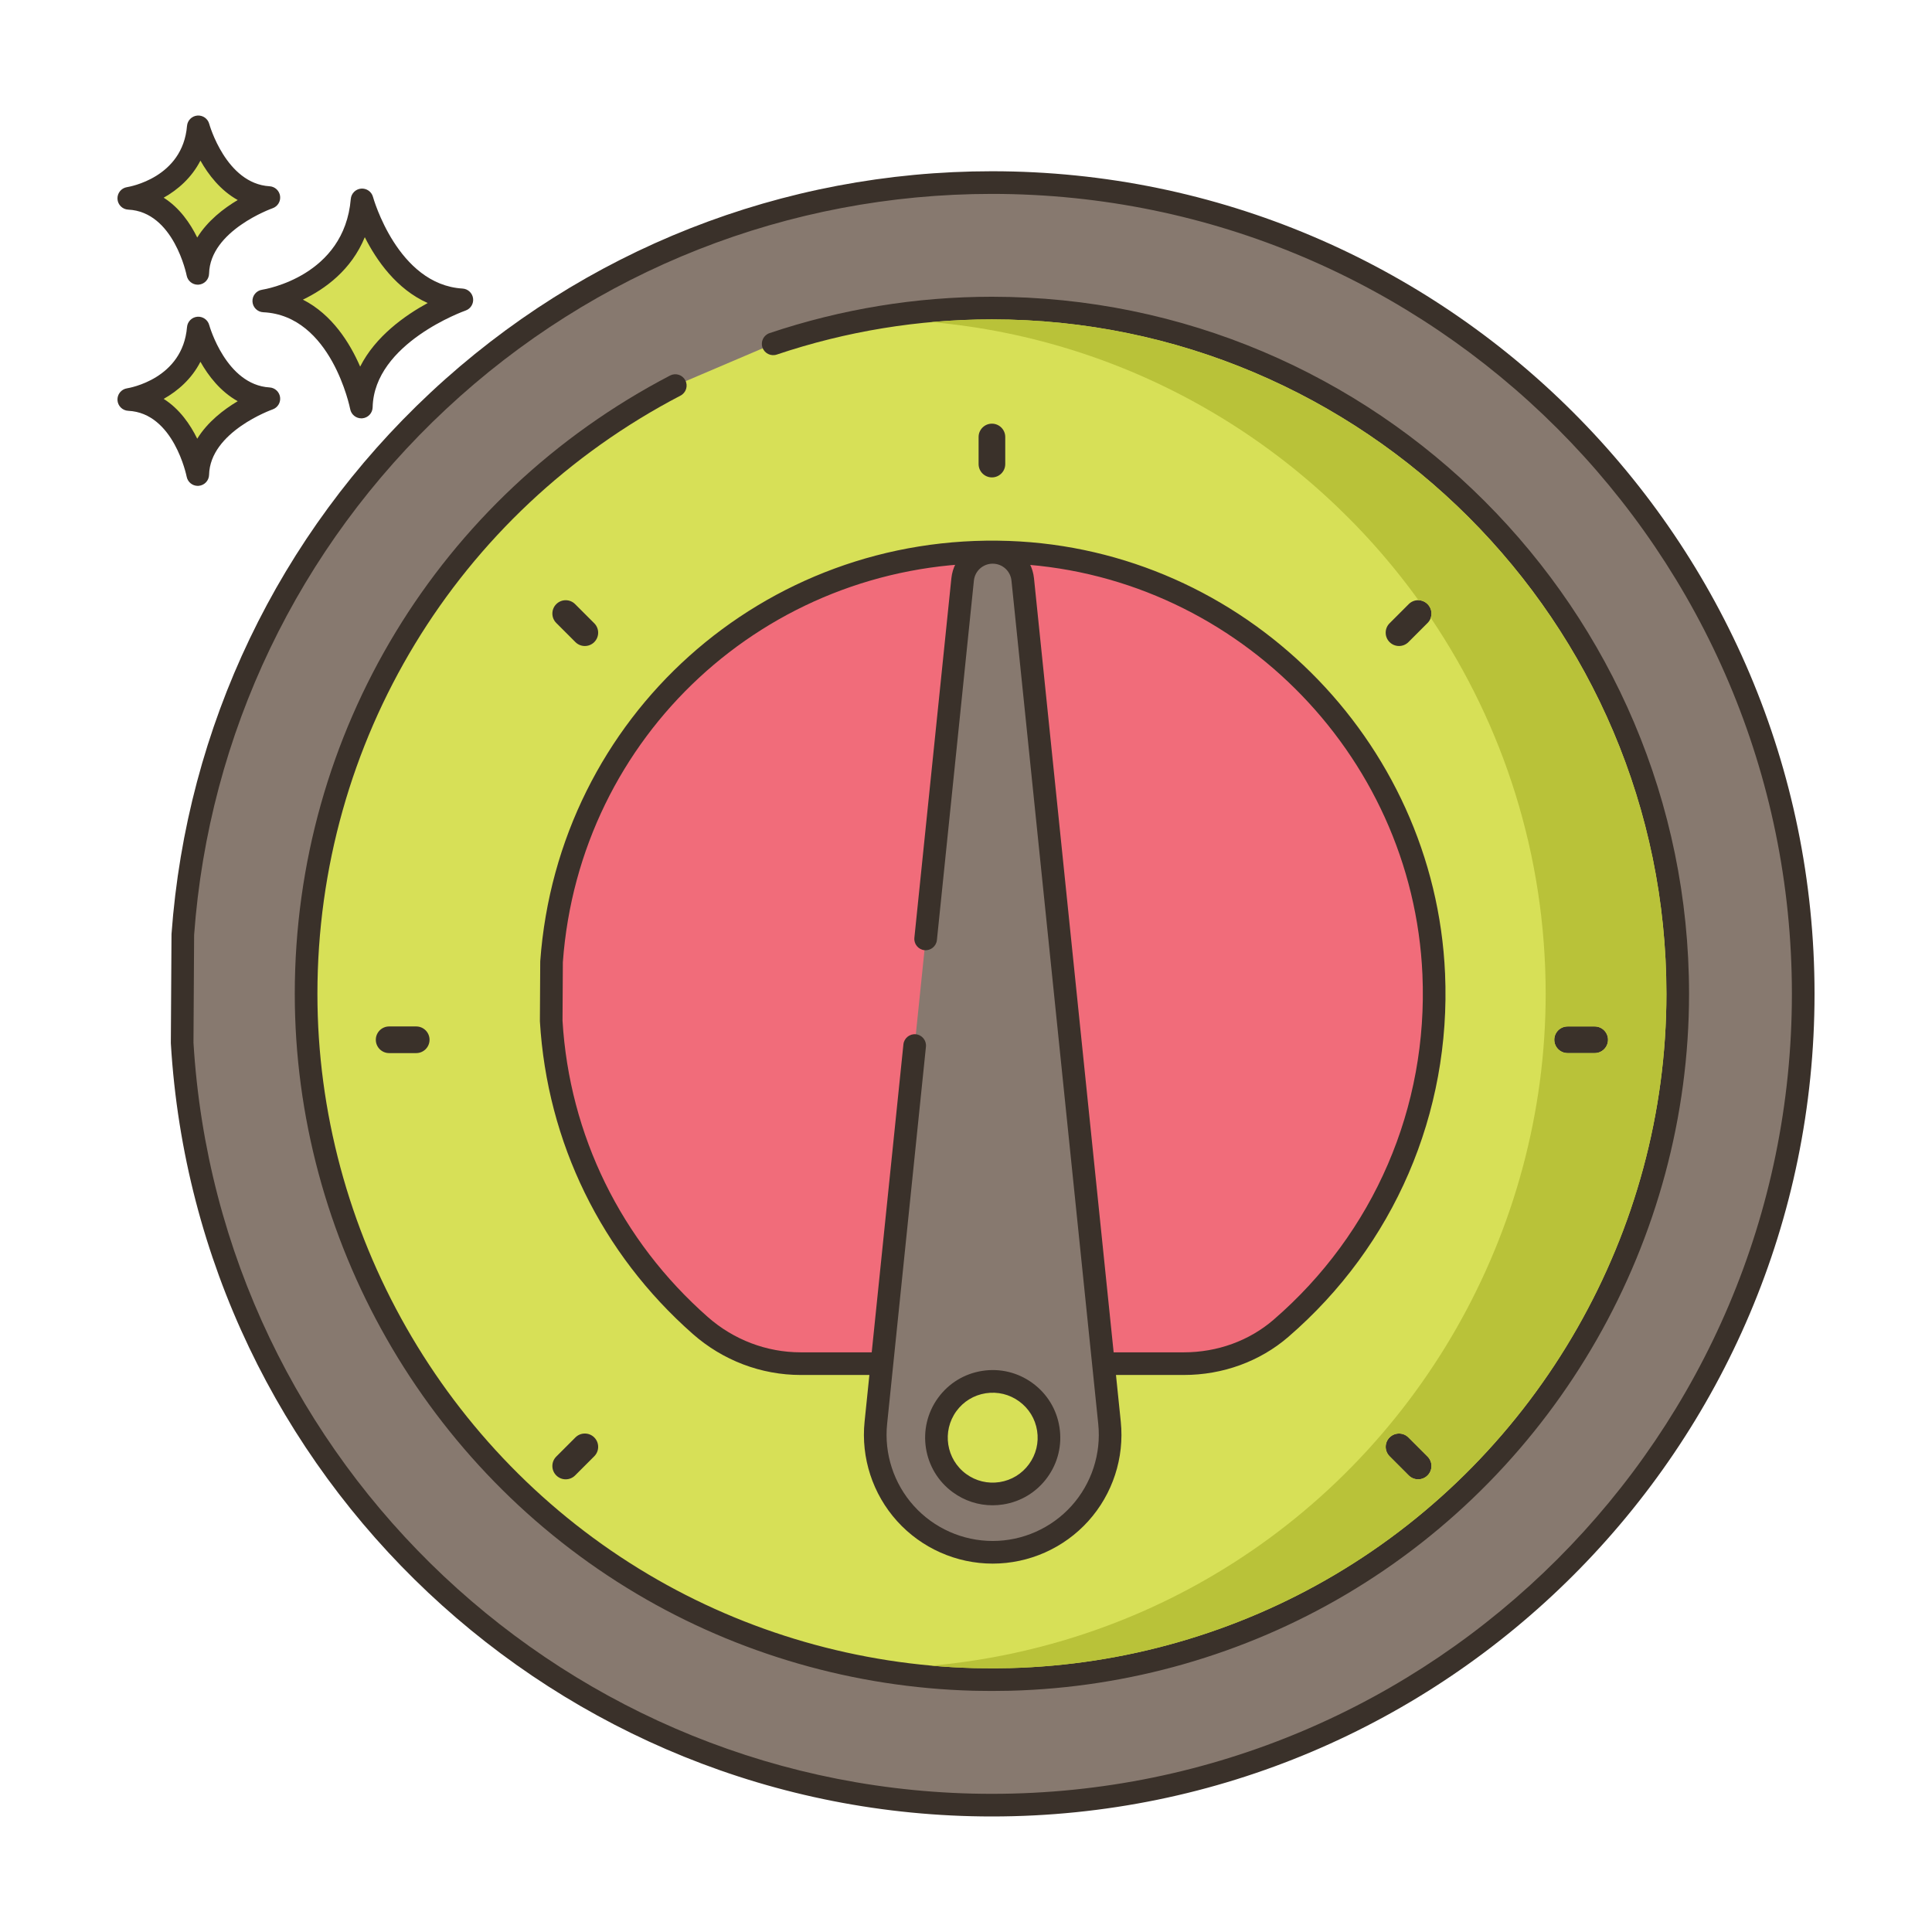 <?xml version="1.0" encoding="utf-8"?>
<!-- Generator: Adobe Illustrator 22.0.0, SVG Export Plug-In . SVG Version: 6.00 Build 0)  -->
<svg version="1.1" id="Layer_1" xmlns="http://www.w3.org/2000/svg" xmlns:xlink="http://www.w3.org/1999/xlink" x="0px" y="0px"
	 viewBox="0 0 256 256" style="enable-background:new 0 0 256 256;" xml:space="preserve">
<style type="text/css">
	.st0{fill:#D7E057;}
	.st1{fill:#3A312A;}
	.st2{fill:#87796F;}
	.st3{fill:#B9C239;}
	.st4{fill:#F16C7A;}
	.st5{fill-rule:evenodd;clip-rule:evenodd;fill:#D7E057;}
</style>
<g>
	<g id="XMLID_199_">
		<path class="st0" d="M47.976,26.486c0,0,3.408,12.659,13.222,13.246c0,0-13.1,4.525-13.321,14.202c0,0-2.579-13.572-12.925-14.059
			C34.952,39.875,47.002,38.049,47.976,26.486z"/>
		<path class="st1" d="M47.876,55.433c-0.713,0-1.335-0.506-1.473-1.217c-0.023-0.124-2.494-12.417-11.522-12.842
			c-0.771-0.037-1.388-0.651-1.428-1.421c-0.04-0.771,0.511-1.445,1.273-1.561c0.441-0.069,10.895-1.817,11.755-12.032
			c0.062-0.725,0.635-1.301,1.359-1.367c0.735-0.061,1.393,0.399,1.584,1.102c0.031,0.116,3.259,11.626,11.863,12.14
			c0.714,0.043,1.297,0.584,1.396,1.292c0.098,0.708-0.318,1.388-0.994,1.623c-0.121,0.042-12.119,4.311-12.312,12.819
			c-0.018,0.767-0.61,1.396-1.375,1.459C47.96,55.431,47.918,55.433,47.876,55.433z M40.135,39.704
			c3.878,1.969,6.23,5.746,7.587,8.876c2.026-4.021,5.941-6.787,8.949-8.427c-4.135-1.842-6.783-5.651-8.334-8.722
			C46.544,35.79,43.065,38.299,40.135,39.704z"/>
	</g>
	<g id="XMLID_172_">
		<path class="st0" d="M26.277,43.466c0,0,2.411,8.954,9.352,9.369c0,0-9.266,3.201-9.422,10.046c0,0-1.824-9.6-9.142-9.944
			C17.065,52.937,25.589,51.645,26.277,43.466z"/>
		<path class="st1" d="M26.206,64.381c-0.714,0-1.337-0.507-1.473-1.22c-0.016-0.082-1.704-8.442-7.739-8.726
			c-0.771-0.037-1.388-0.651-1.428-1.421c-0.04-0.771,0.511-1.445,1.273-1.561c0.296-0.047,7.364-1.243,7.942-8.114
			c0.062-0.726,0.636-1.303,1.361-1.368c0.725-0.063,1.392,0.399,1.582,1.102l0,0c0.021,0.079,2.227,7.919,7.993,8.264
			c0.714,0.043,1.299,0.584,1.396,1.293c0.097,0.709-0.32,1.388-0.996,1.622c-0.081,0.028-8.282,2.953-8.412,8.662
			c-0.018,0.767-0.611,1.397-1.376,1.461C26.289,64.38,26.247,64.381,26.206,64.381z M21.687,52.853
			c2.107,1.333,3.523,3.395,4.447,5.28c1.376-2.232,3.516-3.872,5.365-4.973c-2.287-1.269-3.885-3.35-4.941-5.223
			C25.384,50.224,23.543,51.812,21.687,52.853z"/>
	</g>
	<g id="XMLID_171_">
		<path class="st0" d="M26.277,16.809c0,0,2.411,8.954,9.352,9.369c0,0-9.266,3.201-9.422,10.045c0,0-1.824-9.6-9.142-9.944
			C17.065,26.279,25.589,24.988,26.277,16.809z"/>
		<path class="st1" d="M26.206,37.723c-0.714,0-1.337-0.507-1.473-1.22c-0.016-0.082-1.704-8.442-7.739-8.726
			c-0.771-0.037-1.388-0.651-1.428-1.421c-0.04-0.771,0.511-1.445,1.273-1.561c0.296-0.047,7.364-1.243,7.942-8.114
			c0.062-0.726,0.636-1.303,1.361-1.368c0.725-0.062,1.392,0.399,1.582,1.102l0,0c0.021,0.079,2.227,7.92,7.993,8.265
			c0.714,0.043,1.299,0.584,1.396,1.293c0.097,0.709-0.32,1.388-0.996,1.622c-0.081,0.028-8.282,2.952-8.412,8.662
			c-0.018,0.767-0.611,1.397-1.376,1.461C26.289,37.722,26.247,37.723,26.206,37.723z M21.687,26.196
			c2.107,1.333,3.523,3.395,4.447,5.28c1.376-2.232,3.516-3.872,5.365-4.972c-2.287-1.27-3.885-3.35-4.941-5.224
			C25.384,23.566,23.543,25.155,21.687,26.196z"/>
	</g>
	<g>
		<path class="st2" d="M24.136,138.194c3.363,56.342,50.112,100.997,107.299,100.997c59.371,0,107.5-48.129,107.5-107.5
			c0-59.37-48.129-107.5-107.5-107.5c-56.708,0-103.156,43.91-107.209,99.584L24.136,138.194z"/>
		<path class="st1" d="M131.435,240.691c-57.579,0-105.367-44.982-108.795-102.407c-0.002-0.033-0.003-0.066-0.003-0.099
			l0.089-14.419c1.999-27.497,14.191-52.945,34.336-71.757c20.245-18.906,46.658-29.318,74.373-29.318
			c60.104,0,109.001,48.897,109.001,109S191.538,240.691,131.435,240.691z M25.637,138.155
			c3.359,55.818,49.821,99.537,105.798,99.537c58.449,0,106.001-47.551,106.001-106s-47.552-106-106.001-106
			c-26.952,0-52.639,10.125-72.326,28.511c-19.59,18.294-31.447,43.042-33.387,69.682L25.637,138.155z"/>
	</g>
	<g>
		<path class="st0" d="M89.479,51.091c-29.07,15.16-48.92,45.55-48.92,80.6c0,33.27,17.88,62.37,44.56,78.2
			c12.9,7.66,27.86,12.21,43.84,12.64c0.22,0.01,0.44,0.01,0.65,0.01c0.64,0.01,1.25,0.02,1.82,0.02c0.76,0,1.58-0.01,2.45-0.03
			c15.92-0.42,30.83-4.94,43.69-12.54c26.78-15.8,44.74-44.95,44.74-78.3c0-50.19-40.69-90.87-90.88-90.87
			c-10.13,0-19.87,1.68-28.98,4.74L89.479,51.091z"/>
		<path class="st1" d="M131.429,224.061c-0.526,0-1.087-0.009-1.673-0.018l-0.169-0.002c-0.218,0.001-0.455,0-0.698-0.012
			c-15.681-0.422-31.091-4.865-44.535-12.849c-27.938-16.577-45.295-47.036-45.295-79.49c0-34.541,19.055-65.934,49.728-81.93
			c0.734-0.381,1.641-0.099,2.023,0.637c0.383,0.734,0.098,1.64-0.637,2.023c-29.678,15.477-48.114,45.852-48.114,79.27
			c0,31.4,16.793,60.871,43.826,76.91c13.006,7.723,27.914,12.021,43.114,12.43c0.227,0.011,0.421,0.014,0.61,0.01l0.193,0.003
			c1.404,0.022,2.599,0.021,4.042-0.013c15.128-0.399,29.985-4.664,42.962-12.332c27.142-16.014,44.002-45.521,44.002-77.008
			c0-49.279-40.096-89.37-89.38-89.37c-9.703,0-19.293,1.568-28.502,4.662c-0.784,0.264-1.635-0.159-1.899-0.944
			c-0.264-0.785,0.159-1.636,0.944-1.899c9.518-3.197,19.429-4.818,29.457-4.818c50.938,0,92.38,41.437,92.38,92.37
			c0,32.543-17.426,63.042-45.477,79.592c-13.414,7.927-28.771,12.335-44.413,12.748C133.031,224.051,132.2,224.061,131.429,224.061
			z"/>
	</g>
	<g>
		<path class="st1" d="M131.435,56.138c-0.975,0-1.766,0.791-1.766,1.766v3.587c0,0.975,0.79,1.766,1.766,1.766
			c0.975,0,1.766-0.79,1.766-1.766v-3.587C133.201,56.929,132.41,56.138,131.435,56.138z"/>
	</g>
	<g>
		<path class="st1" d="M213.072,137.775c0-0.975-0.791-1.765-1.766-1.765h-3.587c-0.975,0-1.766,0.79-1.766,1.765
			c0,0.975,0.79,1.766,1.766,1.766h3.587C212.281,139.541,213.072,138.75,213.072,137.775z"/>
	</g>
	<g>
		<path class="st1" d="M56.917,137.775c0-0.975-0.791-1.765-1.766-1.765h-3.587c-0.975,0-1.766,0.79-1.766,1.765
			c0,0.975,0.79,1.766,1.766,1.766h3.587C56.126,139.541,56.917,138.75,56.917,137.775z"/>
	</g>
	<g>
		<path class="st1" d="M189.161,80.049c-0.689-0.69-1.808-0.69-2.497,0l-2.536,2.536c-0.69,0.69-0.69,1.807,0,2.497
			c0.689,0.689,1.807,0.689,2.497,0l2.536-2.537C189.85,81.857,189.85,80.739,189.161,80.049z"/>
	</g>
	<g>
		<path class="st1" d="M78.742,190.468c-0.689-0.69-1.807-0.69-2.497,0l-2.536,2.536c-0.69,0.69-0.69,1.808,0,2.497
			s1.807,0.689,2.497,0l2.536-2.536C79.432,192.275,79.432,191.157,78.742,190.468z"/>
	</g>
	<g>
		<path class="st1" d="M189.161,195.501c0.689-0.689,0.689-1.808,0-2.497l-2.536-2.536c-0.689-0.69-1.807-0.69-2.497,0
			c-0.69,0.689-0.69,1.807,0,2.497l2.536,2.536C187.353,196.19,188.471,196.19,189.161,195.501z"/>
	</g>
	<g>
		<path class="st1" d="M78.742,85.083c0.69-0.69,0.69-1.807,0-2.497l-2.536-2.536c-0.689-0.69-1.807-0.69-2.497,0
			c-0.689,0.69-0.689,1.807,0,2.497l2.536,2.536C76.935,85.772,78.053,85.772,78.742,85.083z"/>
	</g>
	<g>
		<path class="st3" d="M131.429,42.321c-2.68,0-5.35,0.12-8,0.36c26.52,2.36,49.76,16.36,64.53,36.85c0.43,0.01,0.87,0.19,1.2,0.52
			c0.49,0.49,0.63,1.2,0.42,1.81c9.61,14.24,15.23,31.39,15.23,49.83c0,31.49-16.86,60.99-44,77.01
			c-11.38,6.73-24.21,10.83-37.4,12.01c1.85,0.16,3.72,0.27,5.59,0.32c0.23,0.01,0.42,0.01,0.61,0.01h0.19
			c1.41,0.03,2.6,0.02,4.05-0.01c15.12-0.4,29.98-4.66,42.96-12.33c27.14-16.02,44-45.52,44-77.01
			C220.809,82.411,180.709,42.321,131.429,42.321z M189.159,195.501c-0.69,0.69-1.81,0.69-2.5,0l-2.53-2.54
			c-0.69-0.69-0.69-1.8,0-2.49c0.69-0.69,1.81-0.69,2.5,0l2.53,2.53C189.849,193.691,189.849,194.811,189.159,195.501z
			 M211.309,139.541h-3.59c-0.98,0-1.77-0.79-1.77-1.77c0-0.97,0.79-1.76,1.77-1.76h3.59c0.97,0,1.76,0.79,1.76,1.76
			C213.069,138.751,212.279,139.541,211.309,139.541z"/>
	</g>
	<g>
		<path class="st4" d="M106.098,180.691h50.771c4.702,0,9.299-1.605,12.858-4.678c13.047-11.264,21.073-28.182,20.251-46.953
			c-1.327-30.297-26.054-54.807-56.36-55.885c-31.851-1.133-58.275,23.183-60.533,54.205l-0.049,7.854
			c0.96,16.078,8.409,30.403,19.761,40.403C96.476,178.877,101.196,180.691,106.098,180.691z"/>
		<path class="st1" d="M156.869,182.191h-50.771c-5.242,0-10.318-1.928-14.292-5.429c-12.111-10.668-19.31-25.385-20.267-41.439
			l0.046-7.953c2.356-32.43,29.599-56.848,62.087-55.694c31.054,1.104,56.444,26.282,57.806,57.318
			c0.811,18.508-6.76,36.06-20.77,48.154C166.941,180.4,162.026,182.191,156.869,182.191z M131.466,74.636
			c-29.908,0-54.7,22.838-56.885,52.852l-0.045,7.754c0.907,15.152,7.745,29.133,19.252,39.269c3.427,3.018,7.798,4.68,12.31,4.68
			h50.771c4.438,0,8.656-1.532,11.878-4.313c13.311-11.492,20.503-28.167,19.732-45.752c-1.292-29.484-25.414-53.402-54.915-54.452
			C132.862,74.649,132.163,74.636,131.466,74.636z"/>
	</g>
	<g>
		<path class="st2" d="M121.199,138.538l-5.145,49.992c-0.944,9.177,6.256,17.156,15.481,17.156c9.225,0,16.426-7.979,15.481-17.156
			L135.518,76.785c-0.21-2.041-1.93-3.593-3.982-3.593c-2.052,0-3.772,1.552-3.982,3.593l-4.901,47.627L121.199,138.538z"/>
		<path class="st1" d="M131.536,207.187c-4.821,0-9.438-2.053-12.668-5.632s-4.799-8.382-4.306-13.178l5.145-49.992
			c0.085-0.825,0.836-1.425,1.646-1.339c0.824,0.085,1.424,0.822,1.339,1.646l-5.145,49.992c-0.407,3.953,0.887,7.911,3.549,10.861
			c2.661,2.95,6.467,4.642,10.44,4.642s7.779-1.692,10.441-4.642c2.661-2.95,3.954-6.908,3.547-10.86L134.025,76.938
			c-0.132-1.281-1.202-2.247-2.489-2.247c-1.288,0-2.358,0.966-2.49,2.247l-4.901,47.627c-0.084,0.825-0.834,1.422-1.646,1.339
			c-0.824-0.085-1.424-0.822-1.339-1.646l4.901-47.627c0.29-2.816,2.644-4.94,5.475-4.94s5.184,2.124,5.474,4.94l11.499,111.746
			c0.494,4.795-1.075,9.598-4.305,13.177C140.975,205.134,136.357,207.187,131.536,207.187z"/>
	</g>
	<g id="XMLID_167_">
		<path class="st5" d="M125.511,186.105c2.426-3.328,7.09-4.058,10.419-1.627c3.328,2.425,4.057,7.09,1.626,10.417
			c-2.422,3.325-7.089,4.057-10.416,1.629C123.812,194.094,123.087,189.433,125.511,186.105z"/>
		<path class="st1" d="M131.516,199.458c-1.883,0-3.71-0.592-5.259-1.723c-3.987-2.909-4.865-8.522-1.957-12.514l0,0
			c1.409-1.934,3.487-3.203,5.852-3.572c2.363-0.37,4.729,0.205,6.664,1.617c1.932,1.408,3.2,3.485,3.569,5.849
			c0.37,2.364-0.204,4.731-1.617,6.665c-1.406,1.931-3.483,3.199-5.848,3.569C132.451,199.422,131.981,199.458,131.516,199.458z
			 M126.724,186.988c-1.934,2.655-1.351,6.389,1.301,8.324c1.286,0.939,2.858,1.317,4.432,1.073
			c1.572-0.246,2.953-1.089,3.888-2.373c0.941-1.287,1.323-2.861,1.077-4.433c-0.245-1.571-1.089-2.952-2.374-3.888
			c-1.286-0.939-2.857-1.32-4.433-1.077C129.043,184.859,127.661,185.702,126.724,186.988L126.724,186.988z"/>
	</g>
</g>
</svg>

